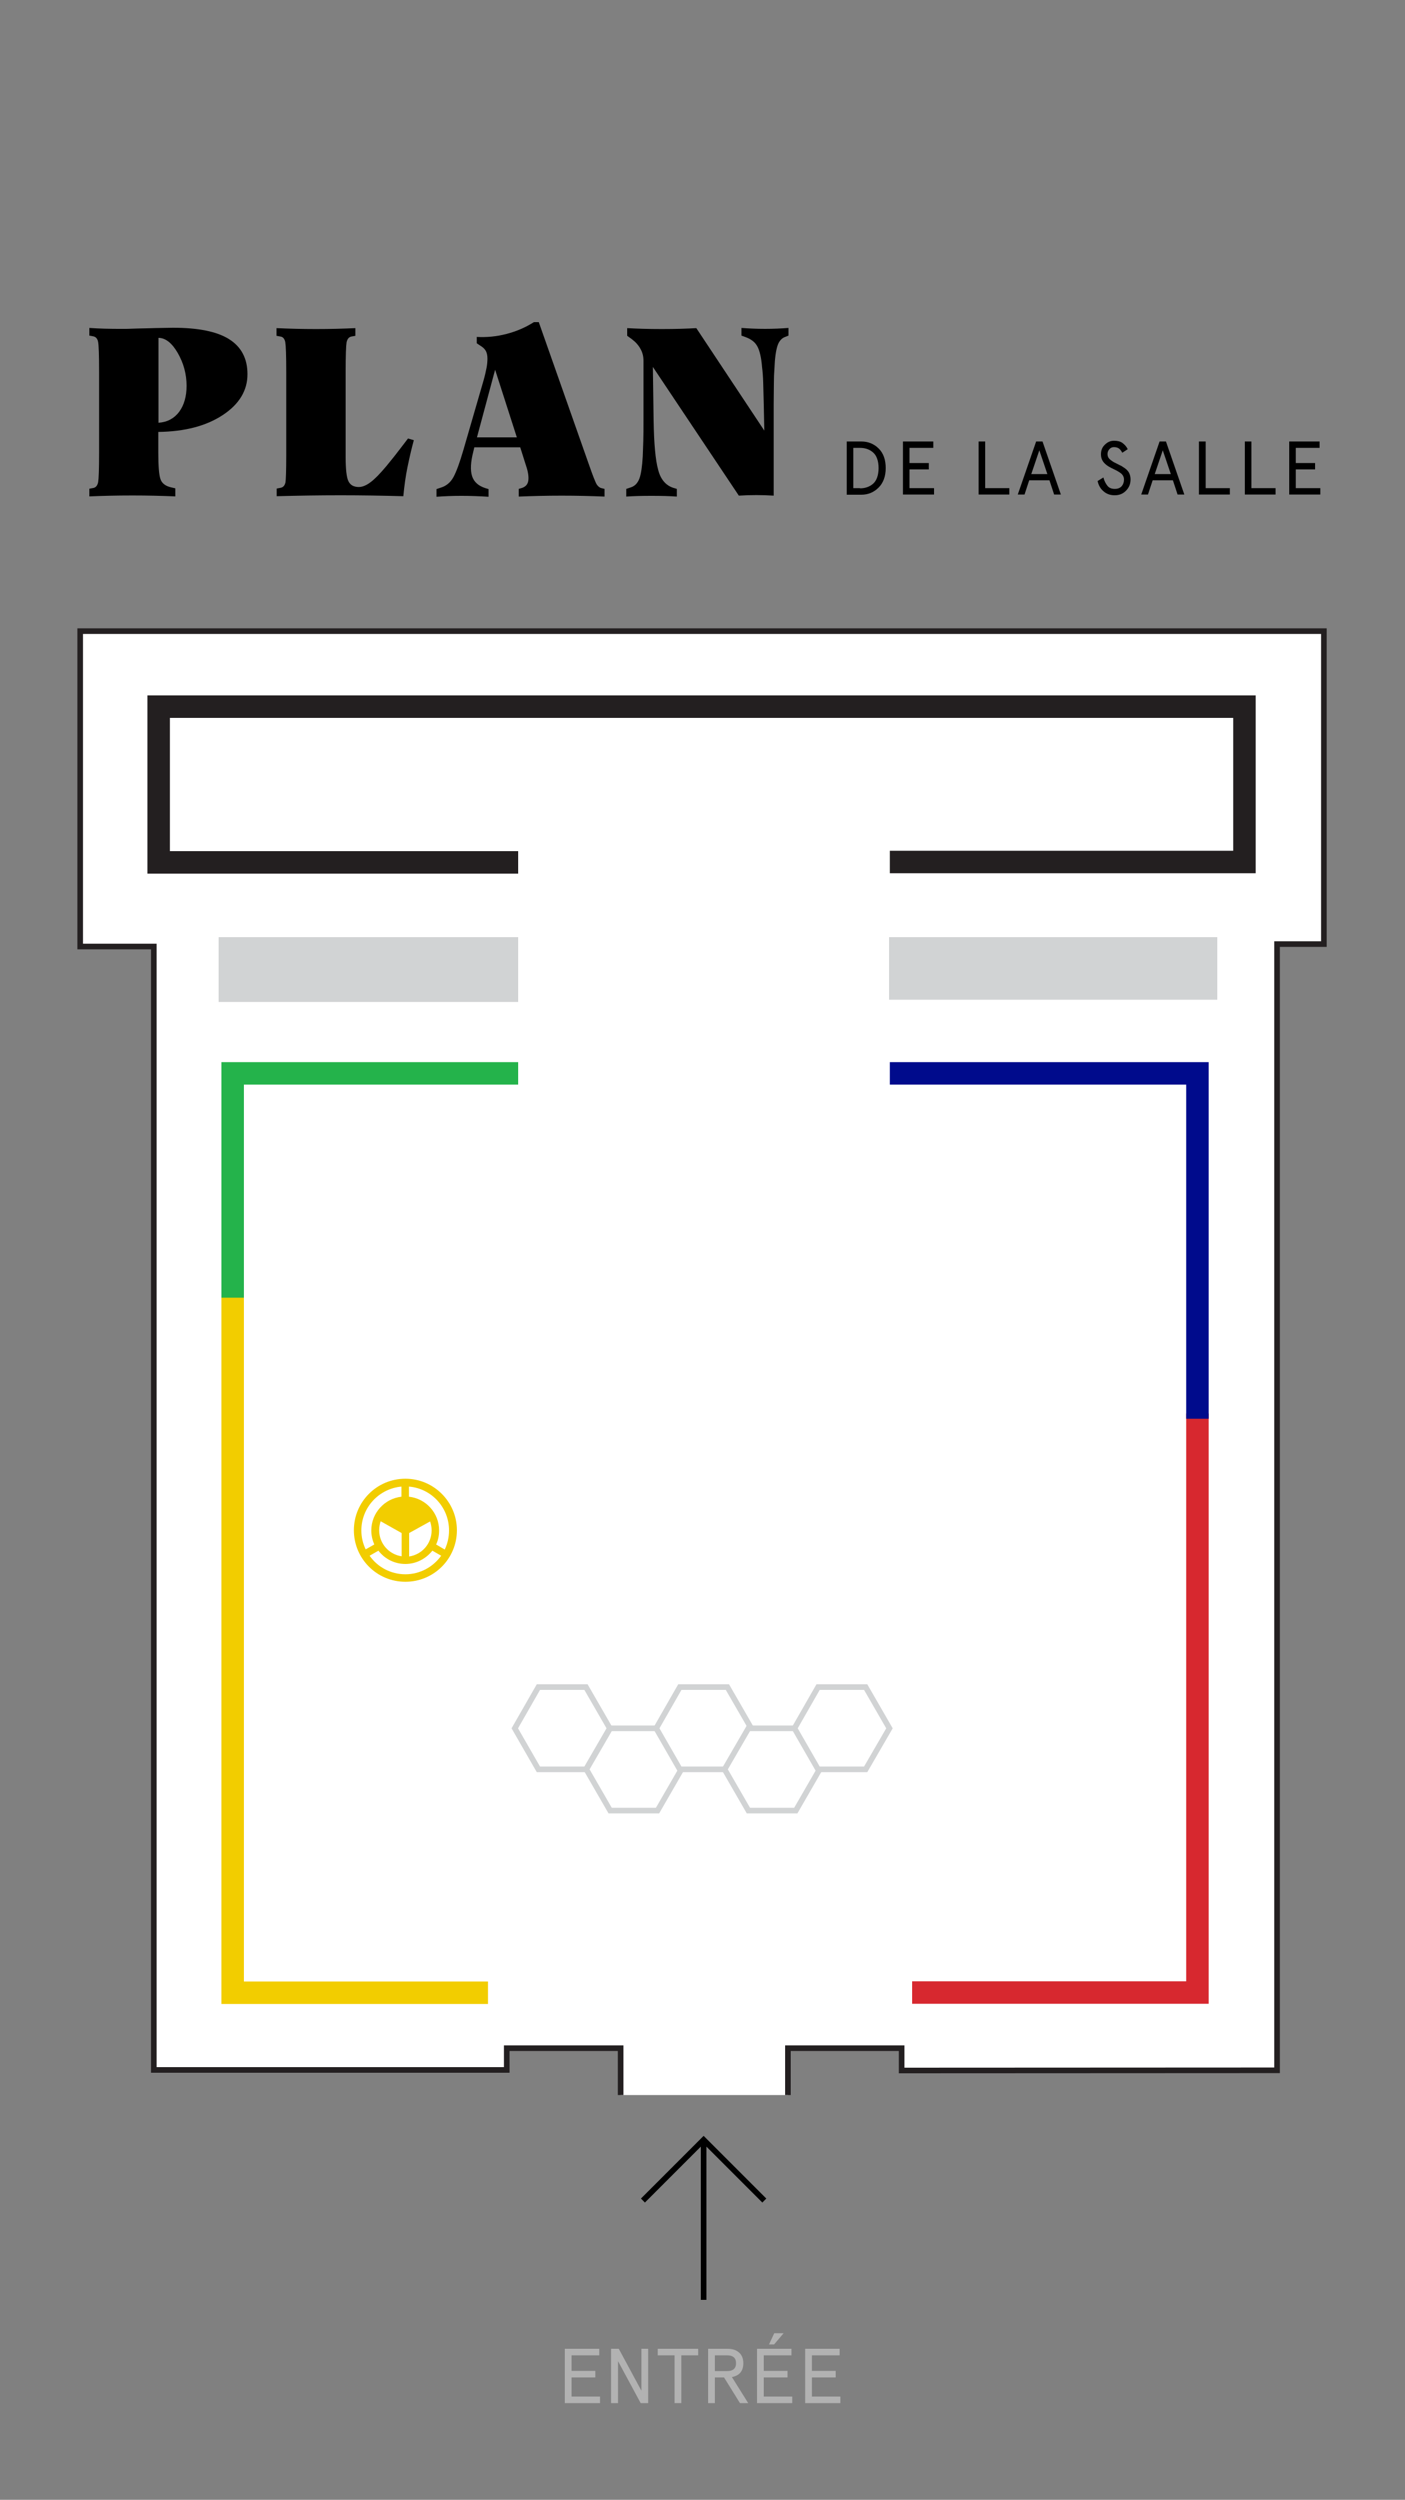 <?xml version="1.0" encoding="utf-8"?>
<!-- Generator: Adobe Illustrator 24.0.1, SVG Export Plug-In . SVG Version: 6.00 Build 0)  -->
<svg version="1.1" xmlns="http://www.w3.org/2000/svg" xmlns:xlink="http://www.w3.org/1999/xlink" x="0px" y="0px"
	 viewBox="0 0 750 1334" style="enable-background:new 0 0 750 1334;" xml:space="preserve">
<rect x="0" y="0" width="750" height="1334" fill="#808080" stroke="none"/>
<style type="text/css">
	.st0{fill:#FFFFFF;stroke:#231F20;stroke-width:3;}
	.st1{fill:#D1D3D4;}
	.st2{fill:#FFFFFF;stroke:#D1D3D4;stroke-width:3;}
	.st3{fill:none;stroke:#000000;stroke-width:3;}
	.st4{fill:#B2B2B2;}
	.st5{fill:none;stroke:#D7282F;stroke-width:12;stroke-miterlimit:10;}
	.st6{fill:none;stroke:#000B8C;stroke-width:12;stroke-miterlimit:10;}
	.st7{fill:none;stroke:#F2CD00;stroke-width:12;stroke-miterlimit:10;}
	.st8{fill:none;stroke:#24B34B;stroke-width:12;stroke-miterlimit:10;}
	.st9{fill:none;stroke:#231F20;stroke-width:12;}
	.st10{fill:#FFFFFF;}
	.st11{fill:#F2CD00;}
	.st12{display:none;}
	.st13{display:inline;}
	.st14{fill:#010101;}
	.st15{fill:#D7282F;}
	.st16{fill:#2F31AF;}
</style>
<g id="contours">
	<g>
		<polyline class="st0" points="331.3,1118 331.3,1093 270.5,1093 270.5,1104.6 82.1,1104.6 82.1,505.1 42.8,505.1 42.8,336.8 
			706.7,336.8 706.7,503.8 681.7,503.8 681.7,1104.8 481.3,1104.9 481.3,1093 420.6,1093 420.6,1118 		"/>
		<rect x="474.6" y="500.1" class="st1" width="175.2" height="33.4"/>
		<rect x="116.7" y="500.1" class="st1" width="159.9" height="34.6"/>
		<path class="st0" d="M331.3,1117.5"/>
		<path class="st0" d="M420.6,1092.2"/>
		<path class="st0" d="M420.6,1104.3"/>
		<g>
			<polygon class="st2" points="312.8,900.3 287.4,900.3 274.8,922.3 287.4,944.2 312.8,944.2 325.5,922.3 			"/>
			<polygon class="st2" points="351,922.3 325.7,922.3 313,944.2 325.7,966.2 351,966.2 363.7,944.2 			"/>
			<polygon class="st2" points="388.3,900.3 362.9,900.3 350.3,922.3 362.9,944.2 388.3,944.2 401,922.3 			"/>
			<polygon class="st2" points="424.8,922.3 399.5,922.3 386.8,944.2 399.5,966.2 424.8,966.2 437.5,944.2 			"/>
			<polygon class="st2" points="462.1,900.3 436.7,900.3 424.1,922.3 436.7,944.2 462.1,944.2 474.8,922.3 			"/>
		</g>
	</g>
	<g>
		<line class="st3" x1="375.6" y1="1227.3" x2="375.6" y2="1141.9"/>
		<polyline class="st3" points="343.2,1174.3 375.6,1141.9 408,1174.3 		"/>
	</g>
	<g>
		<g>
			<path class="st4" d="M301.5,1253.4h18.4v3.5h-14.8v8.3h12.7v3.5h-12.7v10.2h15.2v3.5h-18.8V1253.4z"/>
			<path class="st4" d="M326.3,1253.4h4l12.1,22.4v-22.4h3.6v29h-4l-12.1-22.4v22.4h-3.7V1253.4z"/>
			<path class="st4" d="M351,1253.4h21.7v3.5h-9v25.5h-3.6v-25.5h-9V1253.4z"/>
			<path class="st4" d="M378,1253.4h10.2c2.7,0,4.7,0.6,6.3,2c1.5,1.3,2.3,3.2,2.3,5.7c0,4.1-2,6.6-6.1,7.4l8.7,13.9H395l-8.5-13.7
				h-4.9v13.7H378V1253.4z M388.2,1265.3c3.1,0,4.7-1.4,4.7-4.2s-1.6-4.2-4.7-4.2h-6.6v8.4H388.2z"/>
			<path class="st4" d="M404.1,1253.4h18.4v3.5h-14.8v8.3h12.7v3.5h-12.7v10.2h15.2v3.5h-18.8V1253.4z M413.3,1245.1h5l-5.1,6h-2.7
				L413.3,1245.1z"/>
			<path class="st4" d="M429.8,1253.4h18.4v3.5h-14.8v8.3h12.7v3.5h-12.7v10.2h15.2v3.5h-18.8V1253.4z"/>
		</g>
	</g>
</g>
<g id="zones">
	<g>
		<g>
			<polyline class="st5" points="486.9,1063.3 639.2,1063.3 639.2,754.3 			"/>
			<polyline class="st6" points="475,572.8 639.2,572.8 639.2,757.1 			"/>
			<polyline class="st7" points="260.5,1063.4 124.2,1063.4 124.2,689.1 			"/>
			<polyline class="st8" points="276.6,572.8 124.2,572.8 124.2,692.5 			"/>
		</g>
		<polyline class="st9" points="475,460 664.3,460 664.3,377.1 84.7,377.1 84.7,460.2 276.6,460.2 		"/>
	</g>
</g>
<g id="Zones">
	<g>
		<circle class="st10" cx="216.4" cy="816.7" r="27.2"/>
		<path class="st11" d="M216.4,789.1c-15.2,0-27.5,12.3-27.5,27.5c0,15.2,12.3,27.5,27.5,27.5c15.2,0,27.5-12.3,27.5-27.5
			C243.9,801.5,231.6,789.1,216.4,789.1z M214.4,818.1v12.4c-6.8-1-12-6.8-12-13.9c0-1.7,0.3-3.3,0.8-4.8L214.4,818.1z M218.4,818.1
			l11.2-6.2c0.5,1.5,0.8,3.1,0.8,4.8c0,7.1-5.2,12.9-12,13.9V818.1z M195.2,826.8c-1.5-3.1-2.3-6.5-2.3-10.1
			c0-12.3,9.4-22.3,21.4-23.4v5.4c-9,1-16.1,8.7-16.1,18c0,2.7,0.6,5.2,1.6,7.5L195.2,826.8z M216.4,840.1c-7.9,0-14.9-3.9-19.1-9.9
			l4.7-2.7c3.3,4.3,8.5,7.1,14.4,7.1c5.8,0,11-2.8,14.4-7.1l4.7,2.7C231.2,836.2,224.2,840.1,216.4,840.1z M232.8,824.2
			c1.1-2.3,1.6-4.8,1.6-7.5c0-9.3-7-17-16.1-18v-5.4c12,1,21.4,11.1,21.4,23.4c0,3.6-0.8,7.1-2.3,10.2L232.8,824.2z"/>
	</g>
</g>
<g id="Zone_multi" class="st12">
	<g class="st13">
		<path class="st14" d="M375.6,641.4c-47.4,0-86,38.6-86,86c0,47.4,38.6,86,86,86c47.4,0,86-38.6,86-86
			C461.6,680,423,641.4,375.6,641.4z M309.4,759c-4.6-9.6-7.2-20.3-7.2-31.6c0-38.3,29.5-69.9,67-73.1v16.9
			c-28.2,3.2-50.2,27.1-50.2,56.2c0,8.3,1.8,16.2,5.1,23.3L309.4,759z M375.6,800.8c-24.6,0-46.4-12.2-59.8-30.9l14.8-8.3
			c10.3,13.6,26.6,22.3,45,22.3c18.3,0,34.5-8.7,44.9-22.2l14.8,8.3C421.9,788.6,400.2,800.8,375.6,800.8z M427,750.9
			c3.3-7.2,5.1-15.1,5.1-23.5c0-29-22-53-50.2-56.2v-16.9c37.5,3.2,67,34.8,67,73.1c0,11.4-2.6,22.1-7.2,31.8L427,750.9z"/>
		<path class="st11" d="M375.6,683.5c14.5,0,27.3,7,35.3,17.8L375.7,721l-35.3-19.7C348.4,690.5,361.2,683.5,375.6,683.5z"/>
		<path class="st15" d="M331.7,727.4c0-5.3,0.9-10.3,2.6-15l34.9,19.5v38.9C348.1,767.7,331.7,749.4,331.7,727.4z"/>
		<path class="st16" d="M381.9,732l35-19.5c1.7,4.7,2.6,9.7,2.6,14.9c0,22-16.3,40.3-37.6,43.4V732z"/>
	</g>
</g>
<g id="Titre">
	<g>
		<g>
			<g>
				<path d="M91.4,260.1l2.2,0.5v4.3c-7.1-0.3-14.7-0.5-23-0.5s-15.9,0.2-22.9,0.5v-4.1l2.2-0.4c1.3-0.3,2.1-1.3,2.5-3.1
					c0.3-1.8,0.5-7,0.5-15.5v-43.6c0-8.6-0.2-13.9-0.5-15.6c-0.3-1.8-1.2-2.8-2.5-3.1l-2.2-0.4v-4.1c2.5,0.2,5.3,0.3,8.2,0.4
					c3,0.1,6.3,0.1,10.1,0.1c1.4,0,2.9,0,4.6-0.1s4.2-0.1,7.7-0.2c3.8-0.1,6.7-0.2,8.6-0.2c1.9,0,3.7-0.1,5.4-0.1
					c13.5,0,23.5,2,30,6.1s9.8,10.3,9.8,18.7c0,8.7-4.4,16-13.2,21.8c-8.8,5.8-20.2,8.8-34.4,9v11c0,7.4,0.4,12.2,1.2,14.3
					C86.5,258,88.4,259.4,91.4,260.1z M99.6,205.9c0-6.3-1.6-12.1-4.7-17.5c-3.1-5.4-6.6-8.1-10.3-8.1v45.3
					c4.7-0.3,8.4-2.3,11.1-5.9C98.3,216.1,99.6,211.5,99.6,205.9z"/>
				<path d="M152.8,243.2v-44.8c0-8.6-0.2-13.9-0.5-15.7c-0.3-1.8-1.2-2.9-2.5-3.1l-2.2-0.4v-4.1c6.5,0.3,13.5,0.5,21.1,0.5
					c7.6,0,14.6-0.2,21-0.5v4.1l-2.2,0.4c-1.3,0.3-2.1,1.3-2.5,3.1c-0.3,1.8-0.5,7.1-0.5,15.7v45.4c0,6.6,0.5,11,1.5,13
					c1,2.1,2.9,3.1,5.6,3.1c2.5,0,5.5-1.6,8.8-4.8c3.4-3.2,8.2-9,14.5-17.3l2.9-3.8l3.1,0.9c-1.3,4.8-2.4,9.6-3.4,14.5
					c-1,4.9-1.7,10-2.2,15.4c-11.1-0.3-22.3-0.5-33.6-0.5c-11.3,0-22.7,0.2-34,0.5v-4.1l2.2-0.4c1.3-0.3,2.1-1.2,2.5-2.9
					C152.6,256,152.8,251.2,152.8,243.2z"/>
				<path d="M321.1,260.5l1.6,0.4v4.1c-7.1-0.3-14.7-0.5-22.8-0.5c-8.2,0-15.8,0.2-23,0.5v-4.1l1.7-0.5c1.9-0.6,3.1-1.9,3.4-3.8
					c0.3-1.9,0-4.6-1.2-8.1l-3.1-9.8h-24.5l-0.5,2.1c-1.5,5.8-1.7,10.2-0.7,13.3c1,3.1,3.4,5.2,7.1,6.4l1.7,0.5v4.1
					c-4.8-0.3-9.6-0.5-14.5-0.5c-4.8,0-9.3,0.2-13.3,0.5v-4.1l2.1-0.7c3-0.9,5.3-2.7,6.9-5.6c1.6-2.9,3.4-7.8,5.4-14.7l10.7-36.9
					c0.7-2.4,1.2-4.7,1.6-6.7s0.5-3.7,0.5-5.1c0-1.6-0.3-2.9-0.8-3.9c-0.5-1-1.4-1.9-2.5-2.6l-2.4-1.6v-3.4
					c5.2,0.3,10.5-0.2,15.9-1.6c5.4-1.4,10.2-3.5,14.6-6.3h2.6l26.7,75.8c2.2,6.3,3.6,9.9,4.3,10.9
					C319.3,259.6,320.1,260.3,321.1,260.5z M264.3,197.3l-9.7,36.1h21.3L264.3,197.3z"/>
				<path d="M359.6,260.4l1.7,0.5v4.1c-4-0.3-8.5-0.4-13.5-0.4c-5,0-9.5,0.1-13.5,0.4v-4.1l2.4-0.8c2.2-0.7,3.7-2.3,4.6-4.7
					c0.9-2.4,1.5-6.4,1.8-11.8c0.1-2.4,0.2-5.1,0.3-8.2c0.1-3.1,0.1-6.7,0.1-10.8v-32.1c0-2.3-0.5-4.4-1.6-6.3
					c-1-1.9-2.6-3.7-4.6-5.2l-2.5-1.8v-4.1c5.1,0.3,11.2,0.5,18.5,0.5c7.3,0,13.4-0.2,18.4-0.5l36.3,54.7l-0.3-14
					c-0.1-4.6-0.2-8.5-0.3-11.7c-0.1-3.1-0.3-5.8-0.6-8.1c-0.4-5.2-1.3-8.9-2.5-11.1c-1.2-2.3-3.3-3.9-6.3-5l-2.2-0.8v-4.1
					c3.8,0.3,8,0.5,12.6,0.5c4.6,0,8.7-0.2,12.5-0.5v4.1l-1.8,0.7c-1.9,0.7-3.3,2.3-4.1,4.8c-0.8,2.5-1.4,6.5-1.6,12.1
					c-0.2,2.4-0.3,5.1-0.3,8.2c0,3.1-0.1,6.7-0.1,10.8v48.8c-3.1-0.2-6.2-0.3-9.3-0.3c-3.1,0-6.2,0.1-9.3,0.3l-45.9-68.7l0.4,28.8
					c0.2,12.2,1,20.9,2.4,26C352.6,255.8,355.4,259.1,359.6,260.4z"/>
			</g>
			<g>
				<path d="M452,235.6h7.8c3.7,0,6.8,1.3,9.3,3.8c2.5,2.5,3.7,6,3.7,10.4c0,4.4-1.3,7.9-3.8,10.4c-2.5,2.5-5.6,3.8-9.2,3.8H452
					V235.6z M459.1,260.6c2.7,0,5-0.8,6.9-2.4c1.9-1.6,3-4.6,3-8.4c0-3.9-1.1-6.8-3-8.4c-1.9-1.6-4.1-2.4-6.9-2.4h-3.6v21.5H459.1z"
					/>
				<path d="M481.9,235.6h16.3v3.4h-12.7v8.1h10.3v3.4h-10.3v10h13.1v3.4h-16.6V235.6z"/>
				<path d="M522.3,235.6h3.6v24.9h12.9v3.4h-16.4V235.6z"/>
				<path d="M553.1,235.6h3.4l9.8,28.3h-3.6l-2.5-7.6h-10.8l-2.5,7.6h-3.6L553.1,235.6z M559.1,253l-4.3-12.7l-4.3,12.7H559.1z"/>
				<path d="M589,254.8c0.5,1.9,1.3,3.4,2.2,4.5c0.9,1.1,2.2,1.6,3.9,1.6c1.6,0,2.9-0.5,3.8-1.6c0.7-0.9,1.1-2,1.1-3.4
					c0-1.2-0.5-2.3-1.4-3.1c-0.9-0.8-2.3-1.6-4-2.4c-1.1-0.5-2-1-2.7-1.4c-0.7-0.4-1.4-0.9-2.1-1.6c-1.4-1.3-2.1-2.9-2.1-5
					c0-2.1,0.7-3.8,2.1-5.1c1.4-1.4,3-2.1,4.9-2.1c1.9,0,3.4,0.4,4.5,1.2c1.1,0.8,2.1,1.9,2.8,3.3l-2.9,1.9c-0.7-1.2-1.3-2-2-2.4
					c-0.7-0.4-1.5-0.6-2.5-0.6c-1,0-1.8,0.4-2.4,1.1c-0.6,0.7-1,1.5-1,2.5c0,1.3,0.4,2.3,1.7,3.3c0.6,0.5,1.2,0.8,1.6,1.1
					c0.4,0.2,1.2,0.6,2.2,1.1c0.8,0.4,1.5,0.8,2,1c0.5,0.3,1.1,0.7,1.8,1.2c0.7,0.5,1.2,1,1.6,1.5c0.8,1,1.4,2.6,1.4,4.4
					c0,2.3-0.7,4.2-2.2,5.8c-1.6,1.8-3.7,2.7-6.3,2.7c-2.3,0-4.3-0.7-5.9-2.1c-1.7-1.4-2.7-3.3-3.2-5.5L589,254.8z"/>
				<path d="M619,235.6h3.4l9.8,28.3h-3.6l-2.5-7.6h-10.8l-2.5,7.6h-3.6L619,235.6z M625,253l-4.3-12.7l-4.3,12.7H625z"/>
				<path d="M640,235.6h3.6v24.9h12.9v3.4H640V235.6z"/>
				<path d="M664.4,235.6h3.6v24.9h12.9v3.4h-16.4V235.6z"/>
				<path d="M688.1,235.6h16.3v3.4h-12.7v8.1h10.3v3.4h-10.3v10h13.1v3.4h-16.6V235.6z"/>
			</g>
		</g>
	</g>
</g>
</svg>
